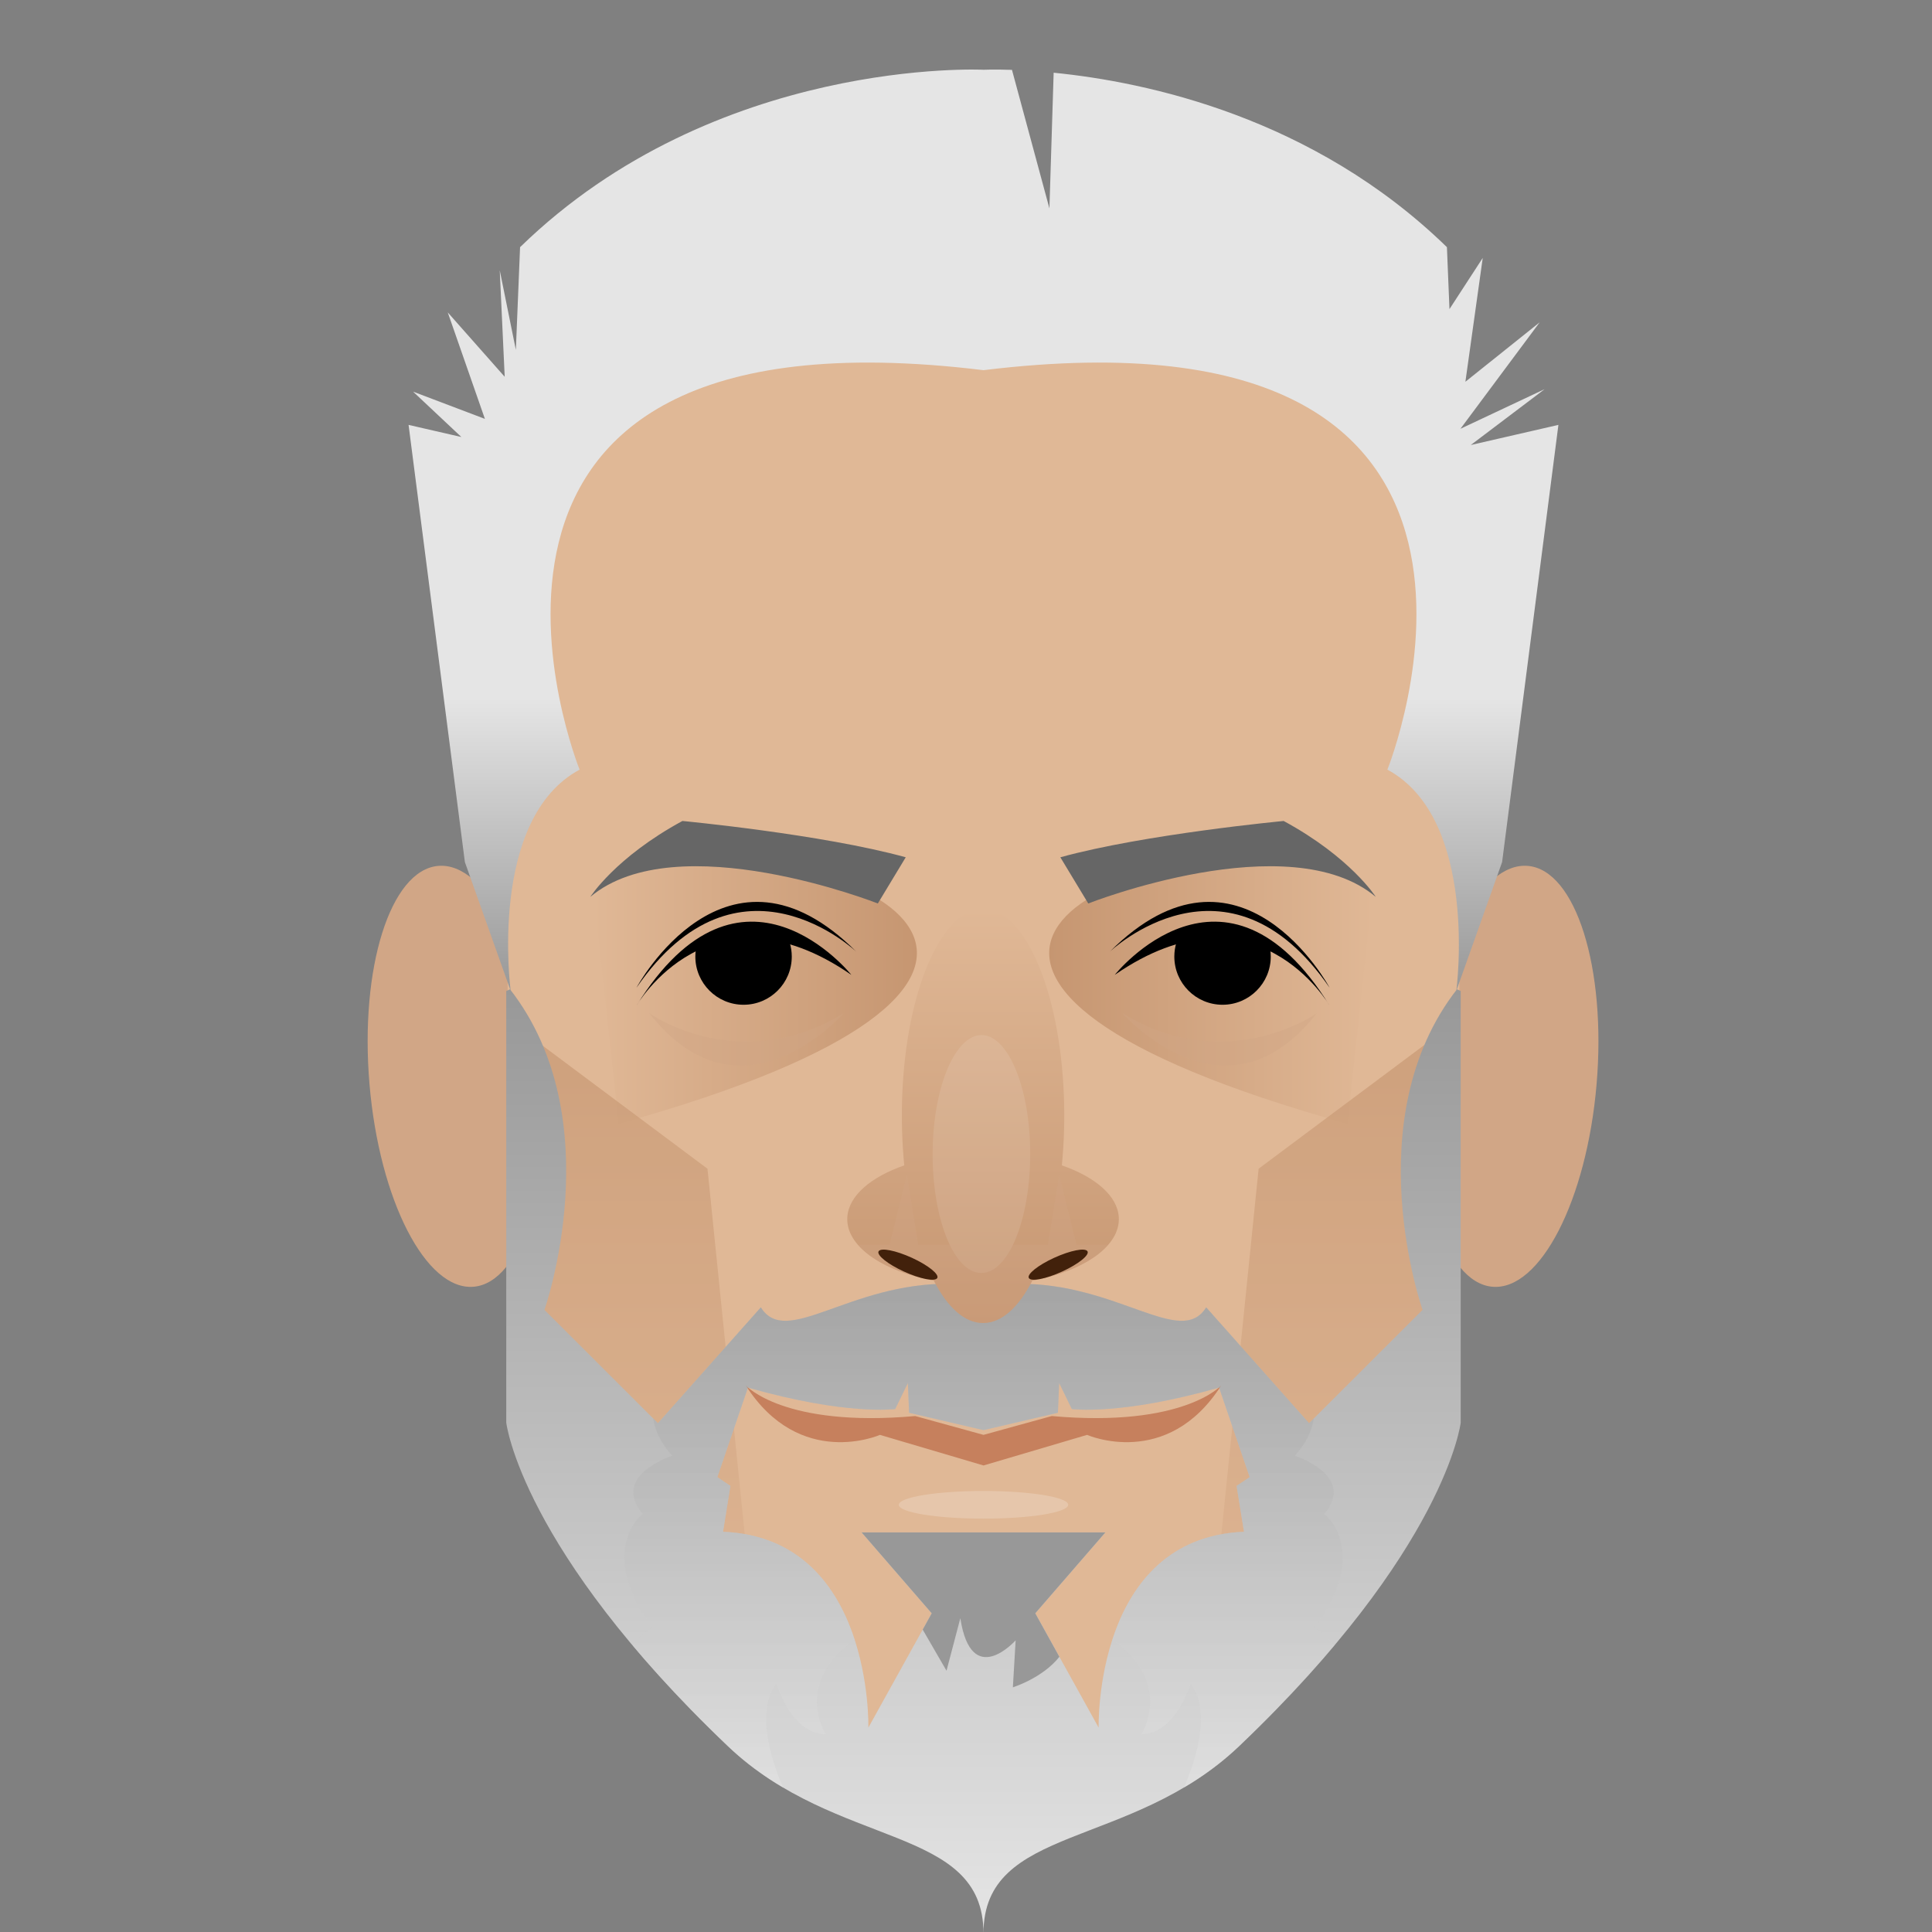 <?xml version="1.0" encoding="UTF-8" standalone="no"?>
<!-- Generator: Adobe Illustrator 18.1.1, SVG Export Plug-In . SVG Version: 6.00 Build 0)  -->

<svg
   xmlns:dc="http://purl.org/dc/elements/1.1/"
   xmlns:cc="http://creativecommons.org/ns#"
   xmlns:rdf="http://www.w3.org/1999/02/22-rdf-syntax-ns#"
   xmlns:svg="http://www.w3.org/2000/svg"
   xmlns="http://www.w3.org/2000/svg"
   xmlns:sodipodi="http://sodipodi.sourceforge.net/DTD/sodipodi-0.dtd"
   xmlns:inkscape="http://www.inkscape.org/namespaces/inkscape"
   version="1.1"
   id="Layer_1"
   x="0px"
   y="0px"
   viewBox="0 0 283.465 283.465"
   style="enable-background:new 0 0 283.465 283.465;"
   xml:space="preserve"
   inkscape:version="0.91 r13725"
   sodipodi:docname="man_highdetail.svg"><rect x="0" y="0" width="283.465" height="283.465" fill="#808080" stroke="none"/><defs
     id="defs144" /><sodipodi:namedview
     pagecolor="#ffffff"
     bordercolor="#666666"
     borderopacity="1"
     objecttolerance="10"
     gridtolerance="10"
     guidetolerance="10"
     inkscape:pageopacity="0"
     inkscape:pageshadow="2"
     inkscape:window-width="1327"
     inkscape:window-height="924"
     id="namedview142"
     showgrid="false"
     inkscape:zoom="0.58870479"
     inkscape:cx="64.551604"
     inkscape:cy="303.43362"
     inkscape:window-x="57"
     inkscape:window-y="34"
     inkscape:window-maximized="0"
     inkscape:current-layer="Layer_1" /><linearGradient
     id="SVGID_1_"
     gradientUnits="userSpaceOnUse"
     x1="135.315"
     y1="160.768"
     x2="135.315"
     y2="270.893"><stop
       offset="0"
       style="stop-color:#C69671"
       id="stop4" /><stop
       offset="0.079"
       style="stop-color:#CB9C78"
       id="stop6" /><stop
       offset="0.348"
       style="stop-color:#D7AC89"
       id="stop8" /><stop
       offset="0.642"
       style="stop-color:#DEB593"
       id="stop10" /><stop
       offset="1"
       style="stop-color:#E0B896"
       id="stop12" /></linearGradient><g
     id="g18"
     transform="matrix(1.4,0,0,1.4,-45.448,5.511)"><path
       style="fill:#d1a686"
       d="M 89.306,108.053 C 88.274,95.874 83.38,86.363 78.376,86.811 c -5.004,0.447 -8.223,10.683 -7.191,22.862 1.032,12.179 5.926,21.69 10.93,21.242 5.004,-0.448 8.223,-10.683 7.191,-22.862 z"
       id="path20"
       inkscape:connector-curvature="0" /><path
       style="fill:#d1a686"
       d="m 181.667,108.053 c 1.032,-12.179 5.926,-21.69 10.93,-21.242 5.004,0.447 8.223,10.683 7.191,22.862 -1.032,12.179 -5.926,21.69 -10.93,21.242 -5.003,-0.448 -8.223,-10.683 -7.191,-22.862 z"
       id="path22"
       inkscape:connector-curvature="0" /></g><path
     style="fill:#e0b896"
     d="m 148.998,44.923 0.02,-0.297 c -1.599,0 -3.171,0.025 -4.717,0.073 -1.546,-0.048 -3.118,-0.073 -4.717,-0.073 l 0.02,0.297 C 95.549,47.747 74.483,70.646 74.483,100.677 c 0,32.098 0,102.522 0,102.522 14.152,28.744 50.005,62.759 50.005,62.759 l 19.813,0 19.813,0 c 0,0 35.851,-34.014 50.005,-62.759 0,0 0,-70.424 0,-102.522 -0.001,-30.032 -21.066,-52.93 -65.12,-55.754 z"
     id="path26"
     inkscape:connector-curvature="0" /><g
     id="g28"
     transform="matrix(1.4,0,0,1.4,-45.448,5.511)"><linearGradient
       id="SVGID_2_"
       gradientUnits="userSpaceOnUse"
       x1="128.554"
       y1="99.909"
       x2="94.615"
       y2="99.909"><stop
         offset="0"
         style="stop-color:#C69671"
         id="stop31" /><stop
         offset="1"
         style="stop-color:#E0B896"
         id="stop33" /></linearGradient><path
       style="fill:url(#SVGID_2_)"
       d="m 102.344,86.08 c 22.973,-1.447 47.406,13.162 -5.046,27.757 l -2.683,-24.742 7.729,-3.015 z"
       id="path35"
       inkscape:connector-curvature="0" /><linearGradient
       id="SVGID_3_"
       gradientUnits="userSpaceOnUse"
       x1="80.669"
       y1="99.909"
       x2="46.731"
       y2="99.909"
       gradientTransform="matrix(-1,0,0,1,223.089,0)"><stop
         offset="0"
         style="stop-color:#C69671"
         id="stop38" /><stop
         offset="1"
         style="stop-color:#E0B896"
         id="stop40" /></linearGradient><path
       style="fill:url(#SVGID_3_)"
       d="m 168.629,86.08 c -22.973,-1.447 -47.406,13.162 5.046,27.757 l 2.683,-24.742 -7.729,-3.015 z"
       id="path42"
       inkscape:connector-curvature="0" /></g><g
     id="g44"
     transform="matrix(1.4,0,0,1.4,-45.448,5.511)"><path
       style="fill:#666666"
       d="m 94.328,90.057 c 0,0 2.633,-4.15 9.654,-7.955 0,0 14.627,1.383 23.403,3.805 l -2.925,4.842 c -10e-4,-10e-4 -21.063,-8.301 -30.132,-0.692 z"
       id="path46"
       inkscape:connector-curvature="0" /><path
       style="fill:#666666"
       d="m 176.645,90.057 c 0,0 -2.633,-4.15 -9.654,-7.955 0,0 -14.627,1.383 -23.403,3.805 l 2.925,4.842 c 0.001,-10e-4 21.063,-8.301 30.132,-0.692 z"
       id="path48"
       inkscape:connector-curvature="0" /></g><g
     id="g50"
     transform="matrix(1.4,0,0,1.4,-45.448,5.511)"><g
       id="g52"><path
         d="m 99.171,101.446 c 0,0 7.772,-13.401 22.513,-3.216 0,0 -11.525,-14.473 -22.513,3.216 z"
         id="path54"
         inkscape:connector-curvature="0" /><path
         d="m 99.171,99.57 c 0,0 9.381,-17.421 23.049,-3.752 0,0 -12.329,-11.793 -23.049,3.752 z"
         id="path56"
         inkscape:connector-curvature="0" /><path
         d="m 105.519,94.977 c -0.116,0.425 -0.184,0.871 -0.184,1.333 0,2.791 2.262,5.053 5.053,5.053 2.791,0 5.053,-2.262 5.053,-5.053 0,-1.003 -0.296,-1.936 -0.801,-2.722 l -9.121,1.389 z"
         id="path58"
         inkscape:connector-curvature="0" /><path
         style="opacity:0.4;fill:#d1a686"
         d="m 120.88,102.25 c 0,0 -10.721,12.329 -20.369,0 0,0 9.38,6.701 20.369,0 z"
         id="path60"
         inkscape:connector-curvature="0" /></g><g
       id="g62"><path
         d="m 171.803,101.446 c 0,0 -7.772,-13.401 -22.513,-3.216 -0.001,0 11.524,-14.473 22.513,3.216 z"
         id="path64"
         inkscape:connector-curvature="0" /><path
         d="m 171.803,99.57 c 0,0 -9.381,-17.421 -23.049,-3.752 -0.001,0 12.328,-11.793 23.049,3.752 z"
         id="path66"
         inkscape:connector-curvature="0" /><path
         d="m 165.455,94.977 c 0.116,0.425 0.184,0.871 0.184,1.333 0,2.791 -2.262,5.053 -5.053,5.053 -2.791,0 -5.053,-2.262 -5.053,-5.053 0,-1.003 0.296,-1.936 0.801,-2.722 l 9.121,1.389 z"
         id="path68"
         inkscape:connector-curvature="0" /><path
         style="opacity:0.4;fill:#d1a686"
         d="m 150.094,102.25 c 0,0 10.721,12.329 20.369,0 0,0 -9.381,6.701 -20.369,0 z"
         id="path70"
         inkscape:connector-curvature="0" /></g></g><g
     style="opacity:0.7"
     id="g72"
     transform="matrix(1.4,0,0,1.4,-45.448,5.511)"><linearGradient
       id="SVGID_4_"
       gradientUnits="userSpaceOnUse"
       x1="99.195"
       y1="102.888"
       x2="99.195"
       y2="178.907"><stop
         offset="0"
         style="stop-color:#C69671"
         id="stop75" /><stop
         offset="1"
         style="stop-color:#E0B896"
         id="stop77" /></linearGradient><path
       style="fill:url(#SVGID_4_)"
       d="M 106.607,118.547 85.635,102.888 c 0,20.232 0,39.524 0,39.524 6.328,12.995 18.731,27.481 27.12,36.495 l -6.148,-60.36 z"
       id="path79"
       inkscape:connector-curvature="0" /><linearGradient
       id="SVGID_5_"
       gradientUnits="userSpaceOnUse"
       x1="171.779"
       y1="102.888"
       x2="171.779"
       y2="178.907"><stop
         offset="0"
         style="stop-color:#C69671"
         id="stop82" /><stop
         offset="1"
         style="stop-color:#E0B896"
         id="stop84" /></linearGradient><path
       style="fill:url(#SVGID_5_)"
       d="m 158.219,178.907 c 8.389,-9.014 20.792,-23.5 27.12,-36.495 0,0 0,-19.291 0,-39.524 l -20.972,15.659 -6.148,60.36 z"
       id="path86"
       inkscape:connector-curvature="0" /></g><linearGradient
     id="SVGID_6_"
     gradientUnits="userSpaceOnUse"
     x1="135.487"
     y1="198.618"
     x2="135.487"
     y2="99.707"
     gradientTransform="matrix(1.4,0,0,1.4,-45.448,5.511)"><stop
       offset="0"
       style="stop-color:#E5E5E5"
       id="stop89" /><stop
       offset="1"
       style="stop-color:#989898"
       id="stop91" /></linearGradient><path
     style="fill:url(#SVGID_6_)"
     d="m 213.768,145.149 c -14.893,19.093 -5.05,47.036 -5.05,47.036 l -16.652,16.629 -15.093,-16.994 c -3.72,6.003 -13.018,-3.637 -27.71,-3.456 l -4.963,2.786 -4.963,-2.786 c -14.691,-0.182 -23.99,9.458 -27.71,3.456 L 96.533,208.814 79.881,192.185 c 0,0 9.843,-27.943 -5.05,-47.036 l -0.552,0.251 0,63.336 c 0,0 2.168,18.552 32.525,47.472 15.963,15.207 37.494,11.459 37.494,27.465 0,-16.006 21.531,-12.259 37.494,-27.465 30.357,-28.92 32.525,-47.472 32.525,-47.472 l 0,-63.336 -0.549,-0.251 z m -52.573,108.331 -9.296,-16.775 10.282,-11.871 -35.76,0 10.282,11.871 -9.296,16.775 c 0,0 0.723,-27.829 -21.322,-28.738 l 1.084,-6.729 -1.92,-1.288 4.49,-13.137 c 14.475,4.127 21.603,3.148 21.603,3.148 l 1.86,-3.819 0.186,4.365 10.914,2.546 10.914,-2.546 0.186,-4.365 1.86,3.819 c 0,0 7.127,0.979 21.603,-3.148 l 4.49,13.137 -1.92,1.288 1.084,6.729 c -22.045,0.909 -21.323,28.738 -21.323,28.738 z"
     id="path93"
     inkscape:connector-curvature="0" /><path
     style="fill:#c6805d"
     d="m 154.314,207.764 -10.014,2.762 -10.014,-2.762 c -19.337,1.727 -24.862,-4.489 -24.862,-4.489 7.942,12.431 19.683,7.252 19.683,7.252 l 15.194,4.489 15.194,-4.489 c 0,0 11.74,5.179 19.683,-7.252 -0.003,0 -5.528,6.215 -24.864,4.489 z"
     id="path95"
     inkscape:connector-curvature="0" /><linearGradient
     id="SVGID_7_"
     gradientUnits="userSpaceOnUse"
     x1="135.487"
     y1="183.331"
     x2="135.487"
     y2="130.562"
     gradientTransform="matrix(1.4,0,0,1.4,-45.448,5.511)"><stop
       offset="0"
       style="stop-color:#E5E5E5"
       id="stop98" /><stop
       offset="1"
       style="stop-color:#989898"
       id="stop100" /></linearGradient><path
     style="opacity:0.5;fill:url(#SVGID_7_)"
     d="m 192.864,238.819 c 8.355,-11.369 1.454,-16.699 1.454,-16.699 4.722,-5.685 -4.36,-8.528 -4.36,-8.528 1.671,-1.781 2.507,-3.641 2.8,-5.469 l -0.69,0.69 -15.093,-16.994 c -3.72,6.003 -13.018,-3.637 -27.71,-3.456 l -4.963,2.786 -4.963,-2.786 c -14.691,-0.182 -23.99,9.458 -27.71,3.456 l -15.093,16.994 -0.69,-0.69 c 0.293,1.828 1.129,3.686 2.8,5.469 0,0 -9.082,2.843 -4.36,8.528 0,0 -6.903,5.33 1.454,16.699 0,0 -1.667,0.909 -2.896,2.63 3.823,4.542 8.42,9.476 13.966,14.76 2.585,2.463 5.316,4.423 8.079,6.056 -1.924,-4.518 -3.933,-11.281 -0.985,-15.274 0,0 2.179,7.462 7.266,7.462 0,0 -4.896,-7.358 4.227,-13.879 -2.413,-7.413 -7.704,-15.352 -19.31,-15.831 l 1.084,-6.729 -1.92,-1.288 4.49,-13.137 c 14.475,4.127 21.603,3.148 21.603,3.148 l 1.86,-3.819 0.186,4.365 10.914,2.546 10.914,-2.546 0.186,-4.365 1.86,3.819 c 0,0 7.127,0.979 21.603,-3.148 l 4.49,13.137 -1.92,1.288 1.084,6.729 c -11.606,0.479 -16.897,8.418 -19.31,15.831 9.123,6.521 4.227,13.879 4.227,13.879 5.087,0 7.266,-7.462 7.266,-7.462 2.948,3.993 0.941,10.756 -0.985,15.274 2.762,-1.633 5.494,-3.594 8.079,-6.056 5.546,-5.284 10.142,-10.217 13.966,-14.76 -1.23,-1.721 -2.896,-2.63 -2.896,-2.63 z"
     id="path102"
     inkscape:connector-curvature="0" /><g
     id="g104"
     transform="matrix(1.4,0,0,1.4,-45.448,5.511)"><g
       id="g106"><linearGradient
         id="SVGID_8_"
         gradientUnits="userSpaceOnUse"
         x1="135.487"
         y1="134.716"
         x2="135.487"
         y2="91.31"><stop
           offset="0"
           style="stop-color:#C69671"
           id="stop109" /><stop
           offset="1"
           style="stop-color:#E0B896"
           id="stop111" /></linearGradient><path
         style="fill:url(#SVGID_8_)"
         d="m 149.713,123.626 c -0.137,-2.259 -2.491,-4.221 -5.967,-5.431 0.226,-2.335 0.309,-4.781 0.214,-7.282 -0.43,-11.272 -4.206,-19.602 -8.472,-19.602 -4.266,0 -8.042,8.331 -8.472,19.602 -0.095,2.501 -0.012,4.947 0.214,7.282 -3.477,1.21 -5.831,3.172 -5.967,5.431 -0.182,3.002 3.584,5.617 9.07,6.657 1.429,2.779 3.211,4.433 5.156,4.433 1.946,0 3.727,-1.654 5.156,-4.433 5.483,-1.041 9.25,-3.655 9.068,-6.657 z"
         id="path113"
         inkscape:connector-curvature="0" /><path
         style="opacity:0.1;fill:#ffffff"
         d="m 140.422,116.325 c -0.145,-6.662 -2.423,-11.784 -5.096,-11.784 -2.673,0 -4.959,5.121 -5.114,11.784 -0.164,7.077 2.113,13.145 5.095,13.145 2.982,0 5.268,-6.068 5.115,-13.145 z"
         id="path115"
         inkscape:connector-curvature="0" /></g><path
       style="opacity:0.3;fill:#d1a686"
       d="m 145.277,126.512 -1.81,-7.371 -1.185,7.371 -13.59,0 -1.185,-7.371 -1.81,7.371 -3.322,0 c 1.487,1.715 4.349,3.087 7.956,3.771 1.429,2.779 3.211,4.433 5.156,4.433 1.945,0 3.727,-1.654 5.156,-4.433 3.606,-0.684 6.468,-2.056 7.956,-3.771 l -3.322,0 z"
       id="path117"
       inkscape:connector-curvature="0" /><path
       style="fill:#42210b"
       d="m 130.685,130.007 c -0.233,0.397 -1.798,0.09 -3.494,-0.686 -1.696,-0.776 -2.883,-1.726 -2.649,-2.123 0.233,-0.397 1.798,-0.09 3.494,0.686 1.696,0.776 2.882,1.727 2.649,2.123 z m 9.603,0 c 0.233,0.397 1.798,0.09 3.494,-0.686 1.696,-0.776 2.883,-1.726 2.649,-2.123 -0.233,-0.397 -1.798,-0.09 -3.494,0.686 -1.696,0.776 -2.882,1.727 -2.649,2.123 z"
       id="path119"
       inkscape:connector-curvature="0" /></g><linearGradient
     id="SVGID_9_"
     gradientUnits="userSpaceOnUse"
     x1="135.487"
     y1="3.352"
     x2="135.487"
     y2="99.87"
     gradientTransform="matrix(1.4,0,0,1.4,-45.448,5.511)"><stop
       offset="0.683"
       style="stop-color:#E5E5E5"
       id="stop122" /><stop
       offset="1"
       style="stop-color:#989898"
       id="stop124" /></linearGradient><path
     style="fill:url(#SVGID_9_)"
     d="m 215.793,65.293 10.837,-8.194 -12.352,5.812 11.625,-15.621 -10.899,8.719 2.543,-18.164 -4.881,7.508 -0.373,-9.089 c -19.601,-19.094 -44.107,-24.247 -57.7,-25.595 l -0.622,19.909 -5.494,-20.325 c -2.65,-0.091 -4.179,-0.018 -4.179,-0.018 0,0 -39.271,-1.951 -67.994,26.03 l -0.618,15.071 -2.364,-11.675 0.727,15.621 -8.355,-9.445 5.449,15.621 -10.536,-3.996 7.086,6.658 -7.749,-1.779 8.262,64.145 6.718,18.891 c 0,0 -3.377,-25.188 10.113,-32.454 0,0 -27.938,-69.267 59.26,-58.611 87.2,-10.656 59.26,58.611 59.26,58.611 13.49,7.266 10.113,32.454 10.113,32.454 l 6.718,-18.891 8.261,-64.145 -12.859,2.952 z"
     id="path126"
     inkscape:connector-curvature="0" /><path
     style="fill:#989898"
     d="m 155.434,243.087 -3.538,-6.382 10.282,-11.871 -35.759,0 10.282,11.871 -1.323,2.388 3.496,6.038 2.028,-7.708 c 1.623,10.549 8.114,3.246 8.114,3.246 l -0.406,6.897 c 0,-0.001 4.358,-1.357 6.823,-4.479 z"
     id="path128"
     inkscape:connector-curvature="0" /><ellipse
     style="opacity:0.2;fill:#ffffff"
     cx="144.301"
     cy="220.787"
     rx="12.425"
     ry="2.028"
     id="ellipse130" /></svg>